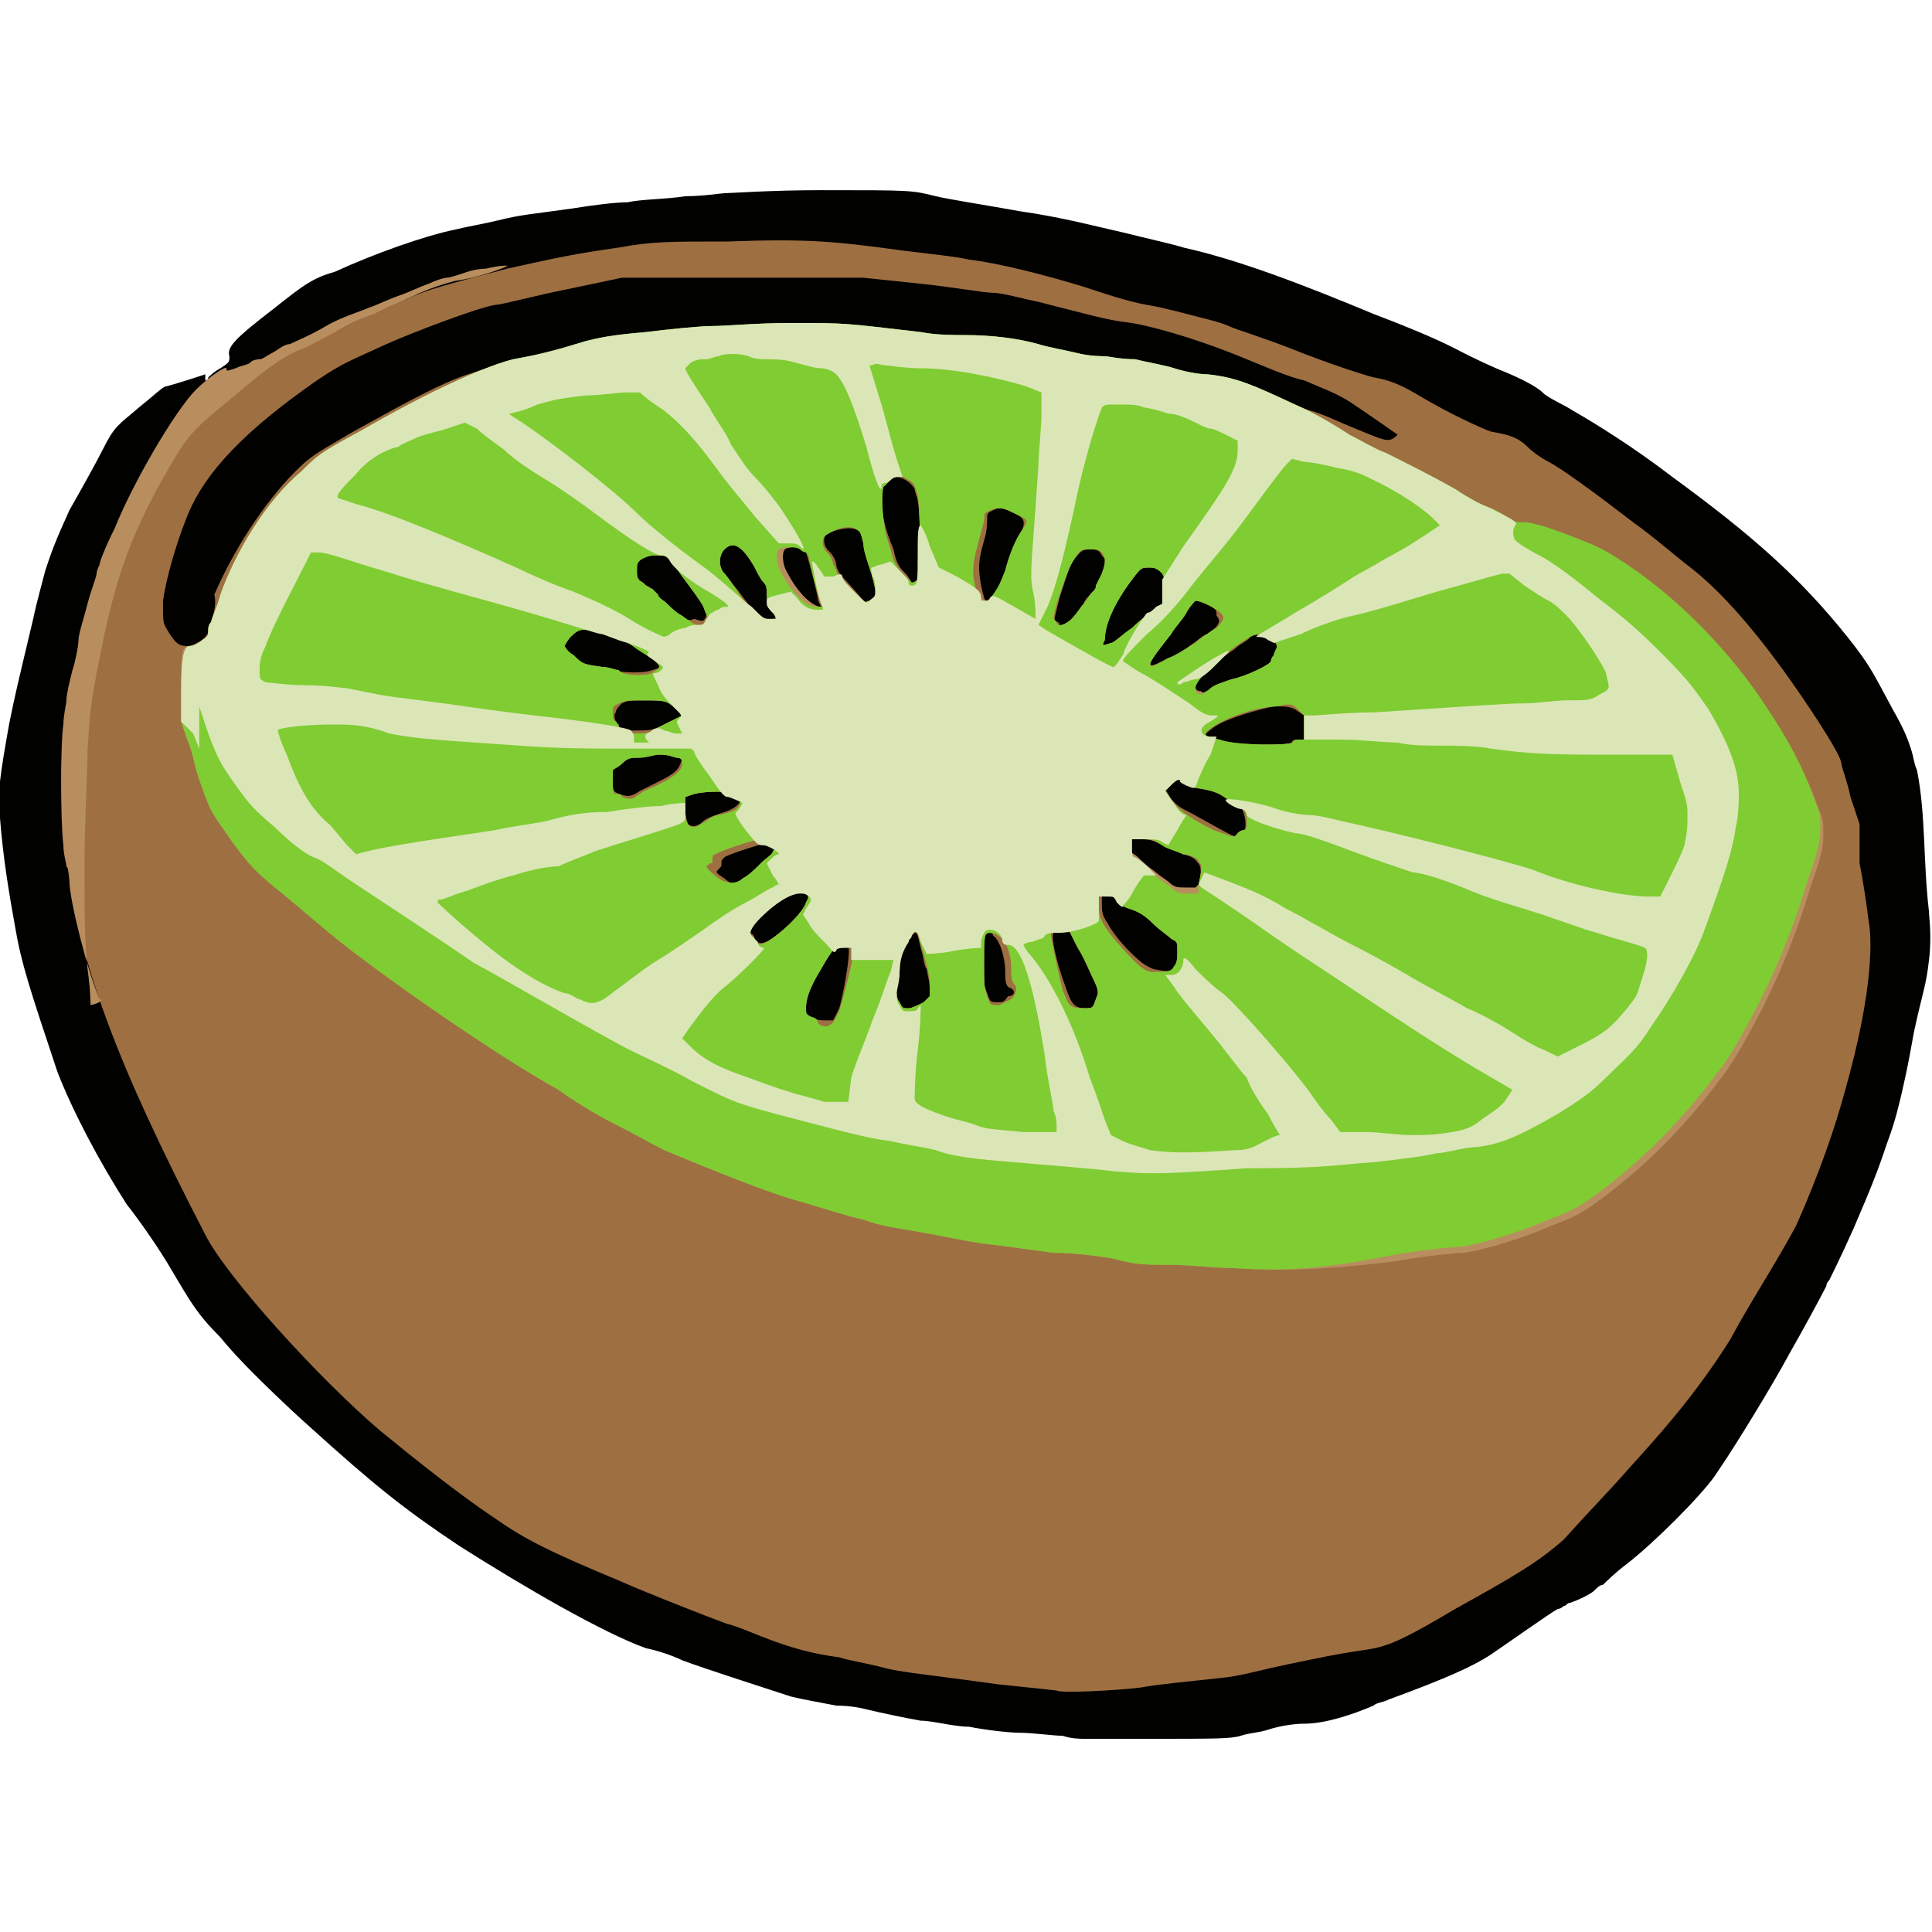 <?xml version="1.0" encoding="utf-8"?>
<!-- Generator: Adobe Illustrator 23.0.5, SVG Export Plug-In . SVG Version: 6.00 Build 0)  -->
<svg version="1.1" id="Layer_1" xmlns:v="https://vecta.io/nano"
	 xmlns="http://www.w3.org/2000/svg" xmlns:xlink="http://www.w3.org/1999/xlink" x="0px" y="0px" viewBox="0 0 64 64"
	 style="enable-background:new 0 0 64 64;" xml:space="preserve">
<style type="text/css">
	.st0{fill:#010100;}
	.st1{fill:#9E6F41;}
	.st2{fill:#B98E5E;}
	.st3{fill:#80CC33;}
	.st4{fill:#DBE6B7;}
</style>
<g>
	<path class="st0" d="M35.9,57.6c-0.1,0-0.4,0-0.7-0.1c-0.3,0-1-0.1-1.4-0.1c-0.4,0-1.2-0.1-1.7-0.2c-0.5,0-1.2-0.2-1.6-0.2
		c-1.1-0.2-1.9-0.4-1.9-0.4c0,0-0.4-0.1-0.9-0.1c-0.5-0.1-1.1-0.2-1.5-0.3c-0.6-0.2-2.8-0.9-3.6-1.2c-0.2-0.1-0.7-0.3-1.2-0.4
		c-1.4-0.5-4-2-6.2-3.4c-1.8-1.2-2.8-2-4.9-3.9c-0.9-0.8-1.7-1.6-1.9-1.8c-0.1-0.1-0.7-0.7-1.1-1.2c-0.8-0.8-1-1.2-1.6-2.2
		c-0.4-0.7-1.1-1.7-1.5-2.2c-0.9-1.4-1.8-3.1-2.3-4.4c-0.9-2.7-1.2-3.6-1.4-4.8c-0.2-1.1-0.4-2.3-0.5-3.6c-0.1-0.8,0-1.4,0.3-3.1
		c0.2-1,0.3-1.4,0.8-3.5c0.1-0.5,0.3-1.2,0.4-1.6c0.2-0.6,0.3-0.9,0.8-2c0.4-0.7,0.9-1.6,1.1-2c0.4-0.8,0.5-0.8,1.2-1.4
		c0.5-0.4,0.8-0.7,0.9-0.7c0.4-0.1,1.3-0.4,1.3-0.4c0,0,0,0,0,0.1c0,0,0,0.1,0,0.1c0,0,0.1,0,0.1-0.1c0,0,0.2-0.2,0.4-0.3
		c0.3-0.2,0.3-0.2,0.3-0.4c-0.1-0.3,0.2-0.6,1.5-1.6c1-0.8,1.3-1,2-1.2c1.3-0.6,3-1.2,4-1.4c0.4-0.1,1-0.2,1.4-0.3
		c0.8-0.2,1.1-0.2,2.5-0.4c0.6-0.1,1.4-0.2,1.8-0.2c0.4-0.1,1.3-0.1,1.9-0.2c0.6,0,1.2-0.1,1.3-0.1c0.2,0,1.5-0.1,3.2-0.1
		c3,0,3,0,3.8,0.2c0.4,0.1,1.7,0.3,2.8,0.5c1.4,0.2,2.5,0.5,3.4,0.7c0.8,0.2,1.7,0.4,2,0.5c1.8,0.4,3.9,1.2,6.3,2.2
		c2.1,0.8,2.6,1.1,3,1.3c0.2,0.1,0.8,0.4,1.3,0.6c0.5,0.2,1.1,0.5,1.3,0.7c0.2,0.2,0.7,0.4,1,0.6c0.7,0.4,2,1.2,3.3,2.2
		c2.6,1.9,4.2,3.3,5.8,5.3c0.8,1,0.9,1.3,1.5,2.4c0.4,0.7,0.5,1,0.6,1.3c0.1,0.3,0.1,0.5,0.2,0.7c0.3,1.5,0.2,3,0.4,4.7
		c0,0.2,0.1,0.8,0,1.6c-0.1,0.9-0.2,1-0.5,2.4c-0.2,1.1-0.2,1.1-0.4,2c-0.1,0.4-0.2,0.9-0.5,1.7c-0.3,0.9-0.5,1.4-1.1,2.8
		c-0.4,0.9-0.8,1.7-0.8,1.7c0,0-0.1,0.1-0.1,0.2c-0.2,0.4-0.8,1.5-1.2,2.2c-0.7,1.3-1.9,3.2-2.1,3.5c0,0-0.2,0.3-0.4,0.6
		c-0.5,0.7-2,2.2-2.9,2.9c-0.4,0.3-0.7,0.6-0.8,0.7c-0.1,0-0.2,0.1-0.3,0.2c-0.1,0.1-0.5,0.3-0.8,0.4c-0.1,0-0.1,0.1-0.2,0.1
		c-0.1,0.1-0.2,0.1-0.2,0.1c-0.2,0.1-1.9,1.3-2.2,1.5c-0.6,0.4-1.5,0.8-3.4,1.5c-0.2,0.1-0.4,0.1-0.5,0.2c-0.7,0.3-1.6,0.6-2.3,0.6
		c-0.4,0-0.9,0.1-1.2,0.2c-0.3,0.1-0.6,0.1-0.9,0.2c-0.3,0.1-0.9,0.1-2.8,0.1C37.1,57.6,36,57.6,35.9,57.6"/>
	<path class="st1" d="M54,48.6c0.9-1,2.1-2.3,3.3-4.2c0.7-1.3,1.5-2.5,2.2-3.8c0.8-1.8,1.3-3.3,1.6-4.4c1-3.5,0.9-5.2,0.8-5.7
		c-0.1-0.8-0.2-1.4-0.3-1.9v-1.3l-0.3-0.9c-0.1-0.5-0.3-1-0.3-1.1C61,25,59.8,23.2,59,22.1c-1.1-1.5-2.1-2.6-3-3.3
		c-0.4-0.3-1.2-1-1.9-1.5c-1.3-1-2.4-1.8-2.8-2c-0.2-0.1-0.5-0.3-0.7-0.5c-0.3-0.3-0.6-0.4-1.2-0.5c-0.3-0.1-1.4-0.6-2.4-1.2
		c-0.5-0.3-0.9-0.5-1.5-0.6c-0.4-0.1-1.6-0.5-2.6-0.9c-1-0.4-2-0.7-2.2-0.8c-0.2-0.1-0.6-0.2-1-0.3c-0.4-0.1-1.1-0.3-1.7-0.4
		c-0.6-0.1-1.5-0.4-2.1-0.6c-1.3-0.4-2.9-0.8-3.8-0.9c-0.4-0.1-1.4-0.2-2.2-0.3c-2.2-0.3-3.1-0.4-5.8-0.3c-2,0-2.5,0-3.6,0.2
		c-1.4,0.2-1.9,0.3-3.7,0.7c-1.9,0.5-2.7,0.7-3.3,1c-0.3,0.1-0.8,0.3-1.1,0.4c-0.3,0.1-0.9,0.3-1.4,0.6c-0.4,0.2-1,0.5-1.3,0.6
		c-0.2,0.1-0.5,0.3-0.6,0.3c-0.1,0.1-0.2,0.2-0.2,0.2c0,0-0.2,0.1-0.4,0.1c-0.7,0.3-0.8,0.3-0.8,0.2c0-0.1-0.6,0.3-1,0.7
		c-0.4,0.4-1.8,2.5-2.3,3.5c-0.5,0.9-1.5,3.8-1.7,4.6c-0.1,0.2-0.2,0.7-0.2,1c-0.1,0.3-0.2,0.9-0.2,1.2c0,0.3-0.1,0.9-0.2,1.2
		c-0.1,0.8-0.1,2.3,0.1,3.9c0.4,3.5,1.7,6.9,4.6,12.5c0.7,1.4,3.8,4.8,5.8,6.5c1.1,0.9,2.6,2.1,3.8,2.9c1,0.7,1.8,1.1,4.2,2.1
		c0.9,0.4,2.7,1.1,3.5,1.4c0.1,0,0.6,0.2,1.1,0.4c1,0.4,1.8,0.6,2.6,0.7c0.3,0.1,0.9,0.2,1.3,0.3c0.7,0.2,1.1,0.2,4,0.6
		c1,0.1,1.9,0.2,1.9,0.2c0.1,0.1,2,0,2.8-0.1c0.5-0.1,1.6-0.2,2.5-0.3c1-0.1,1-0.2,3-0.6c1.9-0.4,2-0.3,2.6-0.5
		c0.3-0.1,0.8-0.3,2.3-1.2c1.8-1,2.7-1.5,3.6-2.3C52.7,50,53.3,49.4,54,48.6 M19.6,22.1c-0.1,0-0.2-0.1-0.3-0.1
		c-0.1,0-0.6-0.4-0.6-0.6c0,0,0.1-0.2,0.2-0.3c0.3-0.3,0.3-0.3,1.2-0.1c0.5,0.1,0.7,0.2,1,0.4c0.2,0.1,0.4,0.3,0.6,0.4
		c0.3,0.2,0.3,0.3-0.1,0.4c-0.2,0.1-1,0.1-1.2,0c-0.1,0-0.3-0.1-0.4-0.1C19.9,22.2,19.7,22.2,19.6,22.1 M20.4,23.9
		c0,0-0.1-0.2,0-0.3c0-0.1,0.1-0.2,0.2-0.3c0.2-0.1,0.3-0.1,0.8-0.1c0.6,0,0.8,0,1.1,0.3c0.2,0.2,0.2,0.2-0.5,0.5
		c-0.4,0.2-0.5,0.2-1,0.2h-0.5v-0.2C20.4,24,20.4,23.9,20.4,23.9 M22.4,20.3c-0.2-0.2-0.4-0.3-0.5-0.4c-0.1-0.1-0.2-0.2-0.3-0.3
		c0-0.1-0.1-0.2-0.2-0.2c-0.2,0-0.4-0.3-0.4-0.6c0-0.2,0-0.2,0.3-0.4c0.2-0.1,0.3-0.2,0.5-0.2c0.2,0,0.3,0,0.5,0.3
		c0.1,0.2,0.4,0.5,0.5,0.7c0.2,0.2,0.4,0.5,0.5,0.7c0.1,0.3,0.1,0.3,0.1,0.5c-0.1,0.2-0.1,0.2-0.4,0.1
		C22.8,20.6,22.6,20.5,22.4,20.3 M21.8,25.9c-0.2,0.1-0.4,0.2-0.6,0.3c-0.3,0.2-0.4,0.2-0.7,0.1c-0.2-0.1-0.2-0.1-0.2-0.5
		c0-0.2,0-0.4,0.1-0.4c0,0,0.2-0.1,0.3-0.2c0.2-0.1,0.3-0.2,0.6-0.2c0.2,0,0.4,0,0.6-0.1c0.3-0.1,0.7,0,0.7,0.2
		C22.5,25.5,22.4,25.6,21.8,25.9 M22.8,27.3c0,0-0.1-0.2-0.1-0.5v-0.4l0.3-0.1c0.3-0.1,1.1-0.1,1.4,0c0.2,0.1,0.2,0.1,0.1,0.3
		c-0.1,0.1-0.2,0.2-0.5,0.3c-0.3,0.1-0.6,0.2-0.7,0.3C23.1,27.4,22.9,27.4,22.8,27.3 M23.8,18.6c0-0.3,0.2-0.6,0.5-0.6
		c0.2,0,0.5,0.3,0.7,0.7c0.1,0.2,0.2,0.4,0.3,0.5c0.1,0.2,0.2,0.3,0.2,0.6c0,0.3,0,0.4,0.2,0.5c0.1,0.1,0.1,0.2,0.1,0.2
		c0,0-0.1,0.1-0.3,0.1c-0.2,0-0.3,0-0.4-0.2c-0.1-0.1-0.4-0.5-0.7-0.9C23.9,18.9,23.8,18.8,23.8,18.6 M24.3,29.3
		c0,0-0.2-0.1-0.3-0.2c-0.3-0.2-0.3-0.2-0.2-0.3c0.1-0.1,0.1-0.1,0.1-0.2c0-0.1,0-0.1,0.1-0.2c0.1-0.1,1.4-0.5,1.5-0.5
		c0.1,0,0.2,0.1,0.3,0.2c0.2,0.1,0.2,0.1,0.1,0.2c-0.1,0-0.3,0.2-0.4,0.4c-0.2,0.2-0.5,0.4-0.7,0.5C24.4,29.2,24.3,29.3,24.3,29.3
		 M25.7,31c-0.4,0.3-0.6,0.3-0.7,0.1c0-0.1-0.1-0.2-0.2-0.2c0,0-0.1-0.1-0.1-0.2c0-0.1,0.6-0.7,1-1c0.4-0.3,0.8-0.3,1-0.1
		c0.1,0.1,0.1,0.1,0,0.3C26.6,30.2,26.1,30.7,25.7,31 M25.9,18.2c0.1-0.1,0.6-0.1,0.7,0c0,0,0.1,0.1,0.1,0.1c0,0,0.1,0.3,0.2,0.7
		c0.1,0.4,0.2,0.8,0.2,0.9l0.1,0.2h-0.2c-0.4,0-0.7-0.3-1.1-1C25.8,18.8,25.8,18.4,25.9,18.2 M27.8,33.4l-0.2,0.4l-0.3,0
		c-0.4,0-0.7-0.2-0.7-0.5c0-0.5,0.3-1.2,0.9-1.9c0.2-0.2,0.2-0.2,0.4-0.2c0.2,0,0.2,0,0.2,0.1C28.2,31.6,27.9,33.1,27.8,33.4
		 M28.9,19.9c-0.1,0-0.2,0.1-0.2,0.1c0,0-0.7-0.8-0.8-0.9c-0.1-0.1-0.2-0.3-0.2-0.4c0-0.1-0.1-0.3-0.2-0.4c-0.1-0.1-0.2-0.2-0.2-0.4
		c0-0.2,0.1-0.2,0.3-0.3c0.6-0.2,1-0.1,1,0.3c0,0.1,0.1,0.5,0.2,0.8C29,19,29,19.4,29,19.5C29,19.7,29,19.8,28.9,19.9 M29.2,16.5
		c0-0.4,0-0.5,0.1-0.5c0.1,0,0.2-0.1,0.2-0.1c0.1-0.1,0.2-0.1,0.2-0.1c0.2,0,0.5,0.2,0.6,0.4c0,0.1,0.1,0.3,0.1,0.4
		c0.1,0.4,0.1,2.6,0,2.7c-0.1,0.1-0.2,0.1-0.2,0c0,0-0.1-0.2-0.2-0.3c-0.2-0.2-0.3-0.3-0.4-0.8C29.3,17.5,29.2,17,29.2,16.5
		 M30.8,33.1l-0.2,0.2c-0.2,0.1-0.3,0.2-0.5,0.2c-0.2,0-0.2,0-0.3-0.2c-0.1-0.1-0.1-0.3-0.1-0.4c0-0.1,0.1-0.4,0.1-0.7
		c0-0.4,0.1-0.7,0.3-1c0-0.1,0.1-0.2,0.1-0.2c0,0,0.1-0.1,0.1-0.1c0.1,0,0.1,0.1,0.2,0.5c0.1,0.3,0.1,0.6,0.2,0.7
		c0,0.1,0.1,0.4,0.1,0.7V33.1z M33.4,33C33.3,33.1,33.3,33.1,33.4,33c-0.1,0.1-0.1,0.2-0.3,0.2c-0.3,0-0.3,0-0.4-0.3
		c-0.1-0.3-0.2-0.4-0.2-1.1c0-0.8,0-0.9,0.2-0.9c0.1,0,0.2,0,0.2,0.1c0.2,0.1,0.4,0.7,0.4,1.2c0,0.2,0,0.4,0.1,0.5
		C33.7,32.8,33.6,33,33.4,33 M33.7,17.9c-0.1,0.2-0.3,0.7-0.4,1c-0.1,0.4-0.2,0.6-0.3,0.7c-0.1,0.1-0.2,0.2-0.2,0.2
		c0,0-0.1,0.1-0.1,0.1c-0.1,0-0.1-0.1-0.2-0.5c-0.1-0.6-0.1-0.8,0.1-1.5c0.1-0.3,0.1-0.6,0.1-0.7c0-0.2,0-0.2,0.2-0.3
		c0.2-0.1,0.3-0.1,0.7,0.1C34,17.2,34,17.3,33.7,17.9 M36.3,33.2c-0.1,0.2-0.1,0.2-0.3,0.2c-0.4,0-0.5-0.1-0.7-0.7
		c-0.3-0.8-0.5-1.7-0.4-1.8c0,0,0.2-0.1,0.3-0.1h0.3l0.2,0.5c0.4,0.8,0.7,1.5,0.7,1.6C36.3,33,36.3,33.1,36.3,33.2 M36.2,19.6
		c-0.1,0.1-0.3,0.3-0.3,0.4c-0.1,0.1-0.2,0.3-0.4,0.5c-0.2,0.3-0.4,0.3-0.4,0.2c0,0,0-0.1-0.1-0.1c-0.1,0-0.1,0,0.1-0.8
		c0.3-0.9,0.3-1,0.5-1.3c0.2-0.2,0.2-0.3,0.5-0.3c0.2,0,0.3,0,0.4,0.2c0.2,0.2,0.2,0.4,0.1,0.5c0,0.1-0.1,0.2-0.2,0.3
		C36.4,19.3,36.3,19.5,36.2,19.6 M36.5,21.3c0-0.5,0.4-1.4,1-2.1c0.3-0.4,0.3-0.4,0.6-0.4c0.2,0,0.3,0,0.4,0.2
		c0.1,0.2,0.2,0.2,0.1,0.6l0,0.4l-0.3,0.2c-0.2,0.1-0.5,0.4-0.8,0.7c-0.3,0.3-0.6,0.5-0.7,0.6C36.5,21.4,36.5,21.4,36.5,21.3 M40,21
		c-0.1,0-0.3,0.2-0.6,0.4c-0.2,0.2-0.5,0.4-0.7,0.4c-0.6,0.3-0.6,0.3-0.6,0.1c0-0.2,0.3-0.6,0.7-1c0.2-0.2,0.4-0.5,0.5-0.7
		c0.2-0.2,0.3-0.4,0.3-0.4c0,0,0.2,0.1,0.4,0.2c0.3,0.2,0.3,0.2,0.3,0.4C40.5,20.6,40.3,20.8,40,21 M40.9,21.5
		c0.2-0.2,0.5-0.3,0.5-0.4c0.1-0.1,0.5-0.1,0.7,0.1c0.2,0.1,0.2,0.2,0.2,0.3c-0.1,0.5-0.4,0.7-1.3,1c-0.3,0.1-0.7,0.2-0.8,0.3
		C40,22.9,39.8,23,39.7,23c-0.1,0-0.2,0-0.2-0.2c0-0.1,0.1-0.3,0.5-0.6C40.2,22,40.6,21.7,40.9,21.5 M38.9,32
		c-0.1,0.2-0.2,0.2-0.7,0.1c-0.2-0.1-0.3-0.1-0.8-0.6c-0.3-0.3-0.6-0.7-0.7-0.9c-0.2-0.3-0.2-0.4-0.2-0.7v-0.3h0.3
		c0.2,0,0.3,0,0.3,0.2c0.1,0.1,0.2,0.2,0.5,0.3c0.3,0.1,0.5,0.2,0.7,0.5c0.2,0.2,0.4,0.4,0.6,0.5c0.2,0.2,0.2,0.2,0.2,0.5
		C39.1,31.8,39,31.9,38.9,32 M39.7,29.3c-0.1,0.2-0.1,0.2-0.4,0.2c-0.3,0-0.5-0.1-0.8-0.4c-0.1-0.1-0.3-0.3-0.5-0.4
		c-0.1-0.1-0.3-0.2-0.4-0.3c-0.1-0.1-0.2-0.2-0.2-0.2c-0.1,0-0.1-0.1-0.1-0.2v-0.2h0.5c0.4,0,0.5,0,0.7,0.2c0.1,0.1,0.5,0.2,0.7,0.3
		c0.4,0.1,0.4,0.2,0.5,0.3C39.8,28.7,39.8,29,39.7,29.3 M41.2,27.5c0,0-0.1,0-0.2,0.1c0,0-0.1,0.1-0.1,0.1c-0.1,0-1.3-0.7-1.7-0.9
		c-0.2-0.1-0.4-0.3-0.5-0.5l-0.2-0.3l0.2-0.2c0.2-0.2,0.3-0.2,0.3-0.1c0,0.1,0.2,0.2,0.6,0.3c0.3,0.1,0.7,0.2,0.8,0.3
		c0.2,0.1,0.3,0.2,0.4,0.2c0.1,0,0.2,0.1,0.2,0.1C41.3,26.9,41.3,27.5,41.2,27.5 M43.2,24.5H43c-0.1,0-0.2,0-0.2,0.1
		c-0.1,0.1-1.9,0.1-2.4,0c-0.6-0.2-0.6-0.2-0.2-0.5c0.4-0.3,1.5-0.6,2-0.7c0.4,0,0.5,0,0.7,0.1l0.3,0.2l0,0.4V24.5z M44.9,14.2
		c-0.5-0.2-1.1-0.5-1.5-0.6c-0.3-0.1-0.9-0.3-1.2-0.4c-0.8-0.3-1.7-0.6-2.4-0.7c-0.3,0-0.8-0.2-1.1-0.2c-0.5-0.1-2-0.4-3.4-0.6
		c-0.3,0-0.8-0.1-1.2-0.2c-0.8-0.2-1.6-0.3-2.4-0.3c-0.4,0-1-0.1-1.5-0.1c-2.6-0.4-2.4-0.3-4.3-0.3c-1.1,0-2.1,0-2.6,0.1
		c-0.4,0-1.4,0.2-2.2,0.2c-1.3,0.1-1.5,0.2-2.3,0.4c-0.5,0.1-1.2,0.3-1.5,0.4c-0.9,0.2-0.9,0.2-1.8,0.5c-0.9,0.3-2,0.9-3.8,1.9
		c-1.2,0.7-1.4,0.8-1.9,1.3c-1.1,1.1-2.1,2.7-2.7,4.1C7.2,20.1,7,20.5,7,20.6c0,0.1-0.1,0.2-0.1,0.3c0,0.1-0.1,0.2-0.2,0.3
		c-0.2,0.1-0.3,0.2-0.5,0.2c-0.3,0-0.4-0.1-0.7-0.6c-0.1-0.2-0.1-0.2-0.1-0.9c0.1-0.7,0.4-1.8,0.8-2.8c0.6-1.5,2-2.9,4.3-4.5
		c0.9-0.6,1-0.6,2.3-1.2c0.9-0.4,3-1.2,3.6-1.3c0.2,0,1.3-0.3,2.3-0.5l1.9-0.4h8l1.9,0.2c1,0.1,2.1,0.3,2.4,0.3c0.3,0,1,0.2,1.5,0.3
		c1.6,0.4,2.2,0.6,3.1,0.7c1.1,0.2,2.6,0.7,3.8,1.2c0.5,0.2,1.4,0.6,1.9,0.7c0.7,0.3,1,0.4,1.5,0.7c0.6,0.4,1.6,1.1,1.6,1.1
		C46,14.7,45.9,14.6,44.9,14.2"/>
	<path class="st2" d="M40.7,42c-0.5,0-1.3-0.1-1.9-0.1c-0.8,0-1.2,0-1.9-0.2c-0.5-0.1-1.4-0.2-2-0.2c-0.8-0.1-1.4-0.2-2.3-0.3
		c-0.7-0.1-1.6-0.3-2.2-0.4c-0.6-0.1-1.3-0.2-1.8-0.4c-0.5-0.1-1.4-0.4-2.1-0.6c-1.1-0.3-2.8-1-4.5-1.7c-0.4-0.2-1.1-0.6-1.7-0.9
		c-0.6-0.3-1.4-0.8-1.8-1.1c-2-1.1-5.9-3.8-7.6-5.2c-0.6-0.5-1.4-1.2-1.8-1.5c-0.7-0.6-0.8-0.7-1.4-1.5c-0.6-0.9-0.7-0.9-1-1.8
		c-0.2-0.5-0.3-1-0.3-1s-0.1-0.4-0.2-0.6L6,23.9l0-1.1c0-1.2,0-1.4,0.3-1.4c0.1,0,0.3-0.1,0.4-0.2c0.2-0.1,0.2-0.2,0.2-0.3
		c0-0.1,0-0.2,0.1-0.3c0-0.1,0.2-0.5,0.3-0.9c0.5-1.4,1.5-3.1,2.7-4.1c0.5-0.5,0.6-0.6,1.9-1.3c1.8-1,2.9-1.6,3.8-1.9
		c0.9-0.4,0.9-0.4,1.8-0.5c0.4-0.1,1.1-0.2,1.5-0.4c0.8-0.2,1-0.3,2.3-0.4c0.8-0.1,1.8-0.2,2.2-0.2c0.5,0,1.4-0.1,2.6-0.1
		c1.9,0,1.7,0,4.3,0.3c0.5,0.1,1.1,0.1,1.5,0.1c0.8,0,1.7,0.1,2.4,0.3c0.3,0.1,0.8,0.2,1.2,0.2c1.4,0.2,2.9,0.4,3.4,0.6
		c0.3,0.1,0.8,0.2,1.1,0.2c1,0.2,1.6,0.3,2.8,1c0.6,0.3,1.5,0.8,1.9,1c0.4,0.2,1,0.5,1.3,0.7c0.9,0.4,1.7,0.8,2.3,1.2
		c0.3,0.2,0.7,0.4,0.9,0.6c0.2,0.1,0.6,0.3,0.8,0.4c0.3,0.2,0.4,0.2,0.6,0.2c0.2,0,0.5,0.1,1.4,0.4c1,0.4,1.1,0.4,2,1
		c1.3,0.9,2.2,1.7,3.5,3.1c0.8,0.9,2.1,3,2.6,4.3c0.2,0.6,0.3,0.6,0.3,1.1c0,0.5,0,0.7-0.4,1.8c-0.5,1.7-1.2,3.4-2.1,5
		c-0.6,1.1-0.8,1.3-1.5,2.2c-1,1.2-1.9,2.1-3.2,3.1c-0.8,0.6-1,0.7-1.8,1c-0.9,0.4-2.2,0.8-2.9,0.9c-0.2,0-1.3,0.1-2.4,0.3
		C43.5,42.1,42.3,42.1,40.7,42 M27.8,33.5c0.1-0.3,0.5-1.8,0.5-2.1c0-0.1,0-0.1-0.3-0.1c-0.3,0-0.4,0.1-0.8,0.8
		c-0.3,0.5-0.5,0.9-0.5,1.3c0,0.2,0,0.2,0.2,0.3c0.1,0,0.2,0.1,0.2,0.2c0.1,0.1,0.2,0.1,0.3,0.1C27.6,33.9,27.6,33.9,27.8,33.5
		 M30.6,33.2l0.2-0.2v-0.4c0-0.3-0.1-0.6-0.2-1c-0.1-0.3-0.2-0.7-0.2-0.7c0-0.1-0.2-0.1-0.2,0c0,0-0.1,0.1-0.1,0.2
		c-0.2,0.3-0.3,0.6-0.3,1c0,0.3-0.1,0.6-0.1,0.7c0,0.1,0,0.3,0.1,0.4c0.1,0.2,0.1,0.2,0.3,0.2C30.2,33.4,30.4,33.3,30.6,33.2
		 M36.3,33.1c0.1-0.2,0.1-0.3-0.1-0.7c-0.1-0.2-0.3-0.7-0.5-1l-0.3-0.6h-0.3c-0.2,0-0.3,0-0.3,0.1C34.8,31,35,32,35.2,32.8
		c0.2,0.5,0.2,0.6,0.7,0.6C36.2,33.4,36.2,33.4,36.3,33.1 M33.5,33.1c0.2-0.2,0.2-0.4,0.1-0.5c-0.1-0.1-0.1-0.3-0.1-0.5
		c0-0.7-0.3-1.2-0.7-1.2c-0.2,0-0.2,0.1-0.2,1c0,0.7,0,0.8,0.1,1.1c0.1,0.3,0.1,0.3,0.4,0.3C33.3,33.2,33.3,33.2,33.5,33.1 M38.9,32
		c0.1-0.1,0.1-0.3,0.1-0.5c0-0.3,0-0.3-0.2-0.4c-0.1-0.1-0.4-0.3-0.6-0.5c-0.3-0.3-0.5-0.4-0.8-0.5c-0.3-0.1-0.4-0.2-0.4-0.3
		c-0.1-0.1-0.1-0.2-0.3-0.2h-0.3V30c0,0.4,0.1,0.6,0.5,1.1c0.7,0.8,0.9,1,1.2,1.1C38.7,32.2,38.8,32.2,38.9,32 M25.7,31
		c0.4-0.3,0.9-0.8,1-1.1c0.1-0.2,0.1-0.2,0-0.3c-0.2-0.2-0.5-0.2-1,0.1c-0.4,0.3-1,0.8-1,1c0,0.1,0,0.1,0.1,0.2c0,0,0.1,0.1,0.2,0.2
		C25.1,31.4,25.3,31.3,25.7,31 M39.7,29.3c0.1-0.4,0.1-0.5,0.1-0.6c0-0.1-0.1-0.1-0.1-0.2c0,0-0.2-0.2-0.5-0.2
		c-0.2-0.1-0.5-0.2-0.7-0.3c-0.2-0.1-0.3-0.2-0.7-0.2h-0.5V28c0,0.1,0,0.2,0.1,0.2c0,0,0.2,0.1,0.3,0.2c0.3,0.3,0.7,0.6,1,0.8
		c0.2,0.2,0.3,0.2,0.6,0.2l0.3,0L39.7,29.3z M24.6,29.1c0.2-0.1,0.4-0.3,0.6-0.5c0.2-0.2,0.4-0.3,0.4-0.4c0.1-0.1,0.1-0.1-0.1-0.2
		c-0.1-0.1-0.2-0.1-0.3-0.2c-0.2,0-1.4,0.4-1.5,0.5c-0.1,0-0.1,0.1-0.1,0.2c0,0.1,0,0.1-0.1,0.1c0,0-0.1,0.1-0.1,0.1
		c0,0.1,0.5,0.5,0.6,0.5C24.3,29.3,24.5,29.2,24.6,29.1 M41,27.6c0,0,0.1-0.1,0.2-0.1c0.1,0,0.1-0.1,0.1-0.3c0-0.3-0.1-0.5-0.2-0.5
		c0,0-0.2-0.1-0.4-0.2c-0.3-0.2-0.4-0.3-1.1-0.4c-0.4-0.1-0.5-0.2-0.5-0.2c0-0.2-0.1-0.1-0.3,0.1l-0.2,0.2l0.2,0.3
		c0.2,0.3,0.6,0.6,1.4,1C40.8,27.7,40.9,27.8,41,27.6 M23.4,27.2c0.1-0.1,0.3-0.2,0.4-0.2c0.5-0.1,0.7-0.2,0.7-0.4
		c0.1-0.2,0.1-0.2-0.1-0.3c-0.2-0.1-1-0.1-1.4,0l-0.3,0.1l0,0.4c0,0.5,0.1,0.6,0.3,0.6C23.1,27.4,23.2,27.3,23.4,27.2 M21.2,26.3
		c0.1-0.1,0.4-0.2,0.6-0.3c0.6-0.3,0.8-0.5,0.8-0.7c0-0.1,0-0.2-0.2-0.2C22.1,25,22,25,21.8,25c-0.1,0-0.4,0.1-0.6,0.1
		c-0.3,0-0.4,0-0.6,0.2c-0.1,0.1-0.3,0.2-0.3,0.2c0,0,0,0.2,0,0.4c0,0.3,0,0.4,0.1,0.4c0.1,0,0.2,0,0.2,0.1
		C20.9,26.5,20.9,26.5,21.2,26.3 M42.8,24.6c0,0,0.1-0.1,0.2-0.1h0.2v-0.4v-0.4L43,23.5c-0.2-0.2-0.3-0.2-0.7-0.1
		c-0.6,0-1.5,0.3-2,0.6c-0.5,0.3-0.5,0.4,0.1,0.5C40.9,24.7,42.7,24.7,42.8,24.6 M21.8,24.1c0.2-0.1,0.4-0.2,0.6-0.3l0.2-0.1
		l-0.2-0.2c-0.3-0.3-0.4-0.3-1.1-0.3c-0.5,0-0.6,0-0.8,0.1c-0.2,0.1-0.2,0.1-0.2,0.3c0,0.1,0,0.3,0.1,0.3c0,0,0.1,0.1,0.1,0.2v0.2
		h0.5C21.4,24.3,21.5,24.3,21.8,24.1 M40.1,22.8c0.1-0.1,0.4-0.2,0.7-0.3c0.5-0.1,1.3-0.5,1.3-0.6c0,0,0-0.1,0.1-0.2
		c0-0.1,0.1-0.2,0.1-0.3c0-0.2-0.4-0.4-0.6-0.4c-0.3,0-1,0.5-1.6,1.1c-0.4,0.4-0.5,0.5-0.5,0.6c0,0.1,0,0.2,0.2,0.2
		C39.8,23,40,22.9,40.1,22.8 M21.6,22.3c0.3-0.2,0.3-0.2,0.1-0.4c-0.1-0.1-0.3-0.2-0.6-0.4c-0.4-0.3-0.5-0.3-1-0.5
		c-0.8-0.2-0.9-0.2-1.2,0.1c-0.1,0.1-0.2,0.3-0.2,0.3c0,0,0.1,0.2,0.3,0.3c0.3,0.3,0.3,0.3,1,0.4c0.2,0,0.4,0.1,0.5,0.1
		C20.6,22.4,21.4,22.4,21.6,22.3 M38.7,21.8c0.3-0.1,0.7-0.4,0.9-0.5c0.2-0.2,0.4-0.3,0.4-0.3c0,0,0.1-0.1,0.3-0.2
		c0.3-0.3,0.3-0.4,0-0.6c-0.3-0.2-0.6-0.3-0.7-0.3c0,0-0.2,0.2-0.3,0.4c-0.1,0.2-0.4,0.5-0.5,0.7c-0.4,0.5-0.7,0.9-0.7,1
		C38.1,22.1,38.2,22.1,38.7,21.8 M36.8,21.3c0.1,0,0.4-0.3,0.7-0.5c0.3-0.3,0.6-0.5,0.8-0.6l0.3-0.2l0-0.4c0-0.4,0-0.4-0.1-0.6
		c-0.1-0.1-0.2-0.2-0.4-0.2c-0.3,0-0.3,0-0.6,0.4c-0.6,0.8-0.9,1.5-0.9,2C36.5,21.4,36.5,21.4,36.8,21.3 M23.4,20.6
		c0.1-0.1,0-0.2-0.1-0.5c-0.1-0.2-0.4-0.6-0.7-1c-0.5-0.7-0.5-0.7-0.8-0.7c-0.2,0-0.3,0-0.5,0.1c-0.2,0.1-0.2,0.2-0.2,0.4
		c0,0.2,0,0.3,0.2,0.4c0.1,0.1,0.2,0.2,0.3,0.2c0,0,0.1,0.1,0.2,0.2c0,0.1,0.2,0.2,0.3,0.3c0.1,0.1,0.3,0.3,0.5,0.4
		c0.2,0.2,0.6,0.4,0.8,0.4C23.3,20.7,23.4,20.7,23.4,20.6 M35.5,20.5c0.2-0.2,0.3-0.4,0.4-0.5c0.1-0.1,0.2-0.3,0.3-0.4
		c0.1-0.1,0.1-0.1,0.1-0.2c0,0,0.1-0.2,0.2-0.4c0.1-0.3,0.1-0.3,0.1-0.5c-0.1-0.3-0.2-0.3-0.5-0.3c-0.3,0-0.3,0-0.5,0.3
		c-0.2,0.3-0.3,0.6-0.6,1.5c-0.1,0.4-0.1,0.5-0.1,0.5c0,0,0.1,0.1,0.1,0.1C35,20.8,35.3,20.7,35.5,20.5 M25.7,20.5
		c0,0,0-0.1-0.1-0.2c-0.1-0.1-0.2-0.2-0.2-0.5c0-0.3,0-0.4-0.1-0.5c-0.1-0.1-0.2-0.3-0.3-0.5c-0.4-0.7-0.7-0.9-1-0.6
		c-0.2,0.2-0.2,0.6,0,0.8c0.1,0.1,0.3,0.4,0.5,0.7c0.2,0.3,0.4,0.6,0.6,0.7c0.2,0.2,0.2,0.2,0.4,0.2C25.5,20.5,25.6,20.5,25.7,20.5
		 M27.2,19.9c0-0.1-0.1-0.5-0.2-0.9c-0.1-0.4-0.2-0.7-0.2-0.7c0,0-0.1,0-0.1-0.1c-0.1-0.1-0.6-0.1-0.7,0c-0.1,0.1-0.1,0.5,0.1,0.8
		c0.3,0.6,0.8,1.1,1.1,1.1h0.2L27.2,19.9z M28.9,19.9c0.1-0.1,0.1-0.1,0.1-0.3c0-0.1-0.1-0.5-0.2-0.8c-0.1-0.3-0.2-0.6-0.2-0.8
		c-0.1-0.4-0.1-0.4-0.3-0.5c-0.2-0.1-0.6,0-0.9,0.2c-0.2,0.1-0.2,0.4,0,0.6c0.1,0.1,0.2,0.3,0.2,0.4c0.1,0.1,0.1,0.3,0.2,0.4
		c0.1,0.2,0.8,0.9,0.8,0.9C28.7,19.9,28.8,19.9,28.9,19.9 M32.9,19.7c0.2-0.3,0.2-0.3,0.4-0.8c0.1-0.4,0.3-1,0.6-1.4
		c0.2-0.3,0.1-0.3-0.3-0.5c-0.4-0.2-0.5-0.2-0.8-0.1c-0.2,0.1-0.2,0.1-0.2,0.3c0,0.1-0.1,0.4-0.2,0.8c-0.2,0.7-0.2,0.9-0.1,1.5
		C32.6,20,32.7,20,32.9,19.7 M30.4,19.2c0.1-0.1,0.1-2.3,0-2.8c-0.1-0.3-0.1-0.4-0.3-0.5c-0.3-0.2-0.4-0.2-0.6,0
		c-0.1,0.1-0.2,0.2-0.2,0.2c-0.1,0-0.1,0.8,0,1.3c0,0.2,0.1,0.5,0.2,0.8c0.1,0.4,0.2,0.6,0.4,0.8c0.1,0.1,0.3,0.3,0.3,0.3
		C30.2,19.3,30.3,19.3,30.4,19.2"/>
	<path class="st2" d="M3.3,33.1c-0.4-0.9-1-3.3-1-3.9c0-0.2,0-0.4-0.1-0.5c0-0.1-0.1-0.4-0.1-0.7c-0.1-0.8-0.1-3.4,0-4
		c0-0.3,0.1-0.7,0.1-0.8c0-0.2,0.1-0.6,0.2-1c0.1-0.3,0.2-0.8,0.2-1c0-0.2,0.2-0.8,0.3-1.2c0.1-0.4,0.3-0.9,0.3-1
		c0-0.1,0.1-0.3,0.1-0.3c0-0.1,0.2-0.6,0.5-1.2c0.6-1.5,2-3.9,2.7-4.6c0.4-0.4,1-0.8,1-0.7c0,0.1,0,0.1,0.3,0
		c0.2-0.1,0.4-0.1,0.5-0.2c0.1-0.1,0.3-0.1,0.3-0.1c0.1,0,0.2-0.1,0.4-0.2c0.2-0.1,0.4-0.3,0.6-0.3c0.2-0.1,0.7-0.3,1.2-0.6
		c0.5-0.3,1.2-0.5,1.4-0.6c0.3-0.1,0.7-0.3,1-0.4c0.3-0.1,0.7-0.3,1-0.4c0.2-0.1,0.5-0.2,0.6-0.2c0.1,0,0.4-0.1,0.7-0.2
		c0.3-0.1,0.6-0.1,0.6-0.1c0.4-0.1,0.6-0.1,0.7-0.1c0.1,0-0.9,0.4-1.7,0.5c-0.4,0.1-1,0.3-1.4,0.5c-0.4,0.2-1,0.4-1.3,0.6
		c-0.4,0.1-1,0.4-1.3,0.6c-0.4,0.2-0.9,0.5-1.2,0.6c-0.7,0.3-1.3,0.8-2.6,1.9c-1.1,0.9-1.2,1.1-2.1,2.7c-0.9,1.7-1.4,3-1.9,5.6
		c-0.3,1.5-0.3,1.6-0.4,3c0,0.8-0.1,2.5-0.1,3.8c0,1.9,0,2.5,0.1,3.5c0.1,0.7,0.1,1.2,0.1,1.2C3.4,33.2,3.4,33.1,3.3,33.1"/>
	<path class="st3" d="M40.7,42c-0.5,0-1.3-0.1-1.9-0.1c-0.8,0-1.2,0-1.9-0.2c-0.5-0.1-1.4-0.2-2-0.2c-0.8-0.1-1.4-0.2-2.3-0.3
		c-0.7-0.1-1.6-0.3-2.2-0.4c-0.6-0.1-1.3-0.2-1.8-0.4c-0.5-0.1-1.4-0.4-2.1-0.6c-1.1-0.3-2.8-1-4.5-1.7c-0.4-0.2-1.1-0.6-1.7-0.9
		c-0.6-0.3-1.4-0.8-1.8-1.1c-2-1.1-5.9-3.8-7.6-5.2c-0.6-0.5-1.4-1.2-1.8-1.5c-0.7-0.6-0.8-0.7-1.4-1.5c-0.6-0.9-0.7-0.9-1-1.8
		c-0.2-0.5-0.3-1-0.3-1s-0.1-0.4-0.2-0.6L6,23.9v-1c0-1.2,0.1-1.5,0.3-1.5c0.1,0,0.3-0.1,0.4-0.2c0.2-0.1,0.2-0.2,0.2-0.3
		c0-0.1,0-0.2,0.1-0.3c0-0.1,0.2-0.5,0.3-0.9c0.5-1.4,1.5-3.1,2.7-4.1c0.5-0.5,0.6-0.6,1.9-1.3c2.6-1.5,4.3-2.2,5.1-2.4
		c1.1-0.2,1.4-0.3,2.4-0.6c0.4-0.1,0.8-0.2,2-0.3c0.8-0.1,1.8-0.2,2.2-0.2c0.5,0,1.4-0.1,2.6-0.1c1.9,0,1.7,0,4.3,0.3
		c0.5,0.1,1.1,0.1,1.5,0.1c0.8,0,1.7,0.1,2.4,0.3c0.3,0.1,0.9,0.2,1.3,0.3c0.4,0.1,0.8,0.1,0.9,0.1c0.1,0,0.5,0.1,1,0.1
		c0.4,0.1,1,0.2,1.3,0.3c0.3,0.1,0.8,0.2,1.1,0.2c1,0.1,1.6,0.4,2.9,1c0.7,0.3,1.5,0.8,1.8,1c0.4,0.2,0.9,0.5,1.2,0.6
		c0.8,0.4,1.6,0.8,2.3,1.2c0.3,0.2,0.8,0.5,1.1,0.6c0.3,0.1,0.6,0.3,0.7,0.4c0.2,0.1,0.3,0.1,0.5,0.1c0.2,0,0.6,0.1,1.4,0.4
		c1,0.4,1.1,0.4,2,1c1.8,1.2,3.5,3,4.6,4.7c0.8,1.2,1.2,2,1.5,2.8c0.2,0.6,0.3,0.6,0.3,1.1c0,0.5,0,0.7-0.4,1.8
		c-0.5,1.7-1.2,3.4-2.1,5c-0.6,1.1-0.8,1.3-1.5,2.2c-1,1.2-1.9,2.1-3.2,3.1c-0.8,0.6-1,0.7-1.8,1c-0.9,0.4-2.2,0.8-2.9,0.9
		c-0.2,0-1.3,0.1-2.4,0.3C43.5,42.1,42.3,42.1,40.7,42 M27.8,33.5c0.1-0.3,0.5-1.8,0.5-2.1c0-0.1,0-0.1-0.3-0.1
		c-0.3,0-0.4,0.1-0.8,0.8c-0.3,0.5-0.5,0.9-0.5,1.3c0,0.2,0,0.2,0.2,0.3c0.1,0,0.2,0.1,0.2,0.2c0.1,0.1,0.2,0.1,0.3,0.1
		C27.6,33.9,27.6,33.9,27.8,33.5 M30.6,33.2l0.2-0.2v-0.4c0-0.3-0.1-0.6-0.2-1c-0.1-0.3-0.2-0.7-0.2-0.7c0-0.1-0.2-0.1-0.2,0
		c0,0-0.1,0.1-0.1,0.2c-0.2,0.3-0.3,0.6-0.3,1c0,0.3-0.1,0.6-0.1,0.7c0,0.1,0,0.3,0.1,0.4c0.1,0.2,0.1,0.2,0.3,0.2
		C30.2,33.4,30.4,33.3,30.6,33.2 M36.3,33.1c0.1-0.2,0.1-0.3-0.1-0.7c-0.1-0.2-0.3-0.7-0.5-1l-0.3-0.6h-0.3c-0.2,0-0.3,0-0.3,0.1
		C34.8,31,35,32,35.2,32.8c0.2,0.5,0.2,0.6,0.7,0.6C36.2,33.4,36.2,33.4,36.3,33.1 M33.5,33.1c0.2-0.2,0.2-0.4,0.1-0.5
		c-0.1-0.1-0.1-0.3-0.1-0.5c0-0.7-0.3-1.2-0.7-1.2c-0.2,0-0.2,0.1-0.2,1c0,0.7,0,0.8,0.1,1.1c0.1,0.3,0.1,0.3,0.4,0.3
		C33.3,33.2,33.3,33.2,33.5,33.1 M38.9,32c0.1-0.1,0.1-0.3,0.1-0.5c0-0.3,0-0.3-0.2-0.4c-0.1-0.1-0.4-0.3-0.6-0.5
		c-0.3-0.3-0.5-0.4-0.8-0.5c-0.3-0.1-0.4-0.2-0.4-0.3c-0.1-0.1-0.1-0.2-0.3-0.2h-0.3V30c0,0.4,0.1,0.6,0.5,1.1
		c0.7,0.8,0.9,1,1.2,1.1C38.7,32.2,38.8,32.2,38.9,32 M25.7,31c0.4-0.3,0.9-0.8,1-1.1c0.1-0.2,0.1-0.2,0-0.3c-0.2-0.2-0.5-0.2-1,0.1
		c-0.4,0.3-1,0.8-1,1c0,0.1,0,0.1,0.1,0.2c0,0,0.1,0.1,0.2,0.2C25.1,31.4,25.3,31.3,25.7,31 M39.7,29.3c0.1-0.4,0.1-0.5,0.1-0.6
		c0-0.1-0.1-0.1-0.1-0.2c0,0-0.2-0.2-0.5-0.2c-0.2-0.1-0.6-0.2-0.7-0.3c-0.3-0.2-0.3-0.2-0.7-0.2h-0.4v0.3c0,0.2,0,0.3,0.1,0.3
		c0,0,0.2,0.1,0.3,0.2c0.3,0.3,0.7,0.6,1,0.8c0.2,0.2,0.3,0.2,0.6,0.2l0.3,0L39.7,29.3z M24.6,29.1c0.2-0.1,0.4-0.3,0.6-0.5
		c0.2-0.2,0.4-0.3,0.4-0.4c0.1-0.1,0.1-0.1-0.1-0.2c-0.1-0.1-0.2-0.1-0.3-0.2c-0.2,0-1.4,0.4-1.5,0.5c-0.1,0-0.1,0.1-0.1,0.2
		c0,0.1,0,0.1-0.1,0.1c0,0-0.1,0.1-0.1,0.1c0,0.1,0.5,0.5,0.6,0.5C24.3,29.3,24.5,29.2,24.6,29.1 M41,27.6c0,0,0.1-0.1,0.2-0.1
		c0.1,0,0.1-0.1,0.1-0.3c0-0.3-0.1-0.5-0.2-0.5c0,0-0.2-0.1-0.4-0.2c-0.3-0.2-0.4-0.3-1.1-0.4c-0.4-0.1-0.5-0.2-0.5-0.2
		c0-0.2-0.1-0.1-0.3,0.1l-0.2,0.2l0.2,0.3c0.2,0.3,0.6,0.6,1.4,1C40.8,27.7,40.9,27.8,41,27.6 M23.4,27.2c0.1-0.1,0.3-0.2,0.4-0.2
		c0.5-0.1,0.7-0.2,0.7-0.4c0.1-0.2,0.1-0.2-0.1-0.3c-0.2-0.1-1-0.1-1.4,0l-0.3,0.1l0,0.4c0,0.5,0.1,0.6,0.3,0.6
		C23.1,27.4,23.2,27.3,23.4,27.2 M21.2,26.3c0.1-0.1,0.4-0.2,0.6-0.3c0.6-0.3,0.8-0.5,0.8-0.7c0-0.1,0-0.2-0.2-0.2
		C22.1,25,22,25,21.8,25c-0.1,0-0.4,0.1-0.6,0.1c-0.3,0-0.4,0-0.6,0.2c-0.1,0.1-0.3,0.2-0.3,0.2c0,0,0,0.2,0,0.4
		c0,0.3,0,0.4,0.1,0.4c0.1,0,0.2,0,0.2,0.1C20.9,26.5,20.9,26.5,21.2,26.3 M42.8,24.6c0,0,0.1-0.1,0.2-0.1h0.2v-0.4v-0.4L43,23.5
		c-0.2-0.2-0.3-0.2-0.7-0.1c-0.6,0-1.5,0.3-2,0.6c-0.5,0.3-0.5,0.4,0.1,0.5C40.9,24.7,42.7,24.7,42.8,24.6 M21.8,24.1
		c0.2-0.1,0.4-0.2,0.6-0.3l0.2-0.1l-0.2-0.2c-0.3-0.3-0.4-0.3-1.1-0.3c-0.5,0-0.6,0-0.8,0.1c-0.2,0.1-0.2,0.1-0.2,0.3
		c0,0.1,0,0.3,0.1,0.3c0,0,0.1,0.1,0.1,0.2v0.2h0.5C21.4,24.3,21.5,24.3,21.8,24.1 M40.1,22.8c0.1-0.1,0.4-0.2,0.7-0.3
		c0.5-0.1,1.3-0.5,1.3-0.6c0,0,0-0.1,0.1-0.2c0-0.1,0.1-0.2,0.1-0.3c0-0.2-0.4-0.4-0.6-0.4c-0.4,0-2.1,1.4-2.1,1.8
		c0,0.1,0,0.2,0.2,0.2C39.8,23,40,22.9,40.1,22.8 M21.6,22.3c0.3-0.2,0.3-0.2,0.1-0.4c-0.1-0.1-0.3-0.2-0.6-0.4
		c-0.4-0.3-0.5-0.3-1-0.5c-0.8-0.2-0.9-0.2-1.2,0.1c-0.1,0.1-0.2,0.3-0.2,0.3c0,0,0.1,0.2,0.3,0.3c0.3,0.3,0.3,0.3,1,0.4
		c0.2,0,0.4,0.1,0.5,0.1C20.6,22.4,21.4,22.4,21.6,22.3 M38.7,21.8c0.3-0.1,0.7-0.4,0.9-0.5c0.2-0.2,0.4-0.3,0.4-0.3
		c0,0,0.1-0.1,0.3-0.2c0.3-0.3,0.3-0.4,0-0.6c-0.3-0.2-0.6-0.3-0.7-0.3c0,0-0.2,0.2-0.3,0.4c-0.1,0.2-0.4,0.5-0.5,0.7
		c-0.4,0.5-0.7,0.9-0.7,1C38.1,22.1,38.2,22.1,38.7,21.8 M36.8,21.3c0.1,0,0.4-0.3,0.7-0.5c0.3-0.3,0.6-0.5,0.8-0.6l0.3-0.2l0-0.4
		c0-0.4,0-0.4-0.1-0.6c-0.1-0.1-0.2-0.2-0.4-0.2c-0.3,0-0.3,0-0.6,0.4c-0.6,0.8-0.9,1.5-0.9,2C36.5,21.4,36.5,21.4,36.8,21.3
		 M23.4,20.6c0.1-0.1,0-0.2-0.1-0.5c-0.1-0.2-0.4-0.6-0.7-1c-0.5-0.7-0.5-0.7-0.8-0.7c-0.2,0-0.3,0-0.5,0.1
		c-0.2,0.1-0.2,0.2-0.2,0.4c0,0.2,0,0.3,0.2,0.4c0.1,0.1,0.2,0.2,0.3,0.2c0,0,0.1,0.1,0.2,0.2c0,0.1,0.2,0.2,0.3,0.3
		c0.1,0.1,0.3,0.3,0.5,0.4c0.3,0.2,0.5,0.4,0.8,0.4C23.3,20.7,23.4,20.7,23.4,20.6 M35.5,20.5c0.2-0.2,0.3-0.4,0.4-0.5
		c0.1-0.1,0.2-0.3,0.3-0.4c0.1-0.1,0.1-0.1,0.1-0.2c0,0,0.1-0.2,0.2-0.4c0.1-0.3,0.1-0.3,0.1-0.5c-0.1-0.3-0.2-0.3-0.5-0.3
		c-0.3,0-0.3,0-0.5,0.3c-0.2,0.3-0.3,0.6-0.6,1.5c-0.1,0.4-0.1,0.5-0.1,0.5c0,0,0.1,0.1,0.1,0.1C35,20.8,35.3,20.7,35.5,20.5
		 M25.7,20.5c0,0,0-0.1-0.1-0.2c-0.1-0.1-0.2-0.2-0.2-0.5c0-0.3,0-0.4-0.1-0.5c-0.1-0.1-0.2-0.3-0.3-0.5c-0.4-0.7-0.7-0.9-1-0.6
		c-0.2,0.2-0.2,0.6,0,0.8c0.1,0.1,0.3,0.4,0.5,0.7c0.2,0.3,0.4,0.6,0.6,0.7c0.2,0.2,0.2,0.2,0.4,0.2C25.5,20.5,25.6,20.5,25.7,20.5
		 M27.2,19.9c-0.1-0.1-0.3-0.9-0.4-1.4c0-0.1-0.1-0.2-0.1-0.2c0,0-0.1,0-0.2-0.1c-0.1-0.1-0.6-0.1-0.7,0c-0.1,0.1-0.1,0.5,0.1,0.8
		c0.3,0.6,0.8,1.1,1.1,1.1C27.3,20.1,27.3,20.1,27.2,19.9 M28.9,19.9c0.1-0.1,0.1-0.1,0.1-0.3c0-0.1-0.1-0.5-0.2-0.8
		c-0.1-0.3-0.2-0.6-0.2-0.8c-0.1-0.4-0.1-0.4-0.3-0.5c-0.2-0.1-0.6,0-0.9,0.2c-0.2,0.1-0.2,0.4,0,0.6c0.1,0.1,0.2,0.3,0.2,0.4
		c0.1,0.1,0.1,0.3,0.2,0.4c0.1,0.2,0.8,0.9,0.8,0.9C28.7,19.9,28.8,19.9,28.9,19.9 M32.9,19.7c0.2-0.3,0.2-0.3,0.4-0.8
		c0.1-0.4,0.3-1,0.6-1.4c0.2-0.3,0.1-0.3-0.3-0.5c-0.4-0.2-0.5-0.2-0.8-0.1c-0.2,0.1-0.2,0.1-0.2,0.3c0,0.1-0.1,0.4-0.2,0.8
		c-0.2,0.7-0.2,1-0.1,1.4c0,0.1,0.1,0.3,0.1,0.4C32.6,20,32.7,20,32.9,19.7 M30.4,19.2c0.1-0.1,0.1-2.3,0-2.8
		c-0.1-0.3-0.1-0.4-0.3-0.5c-0.3-0.2-0.4-0.2-0.6,0c-0.1,0.1-0.2,0.2-0.2,0.2c-0.1,0-0.1,0.8,0,1.3c0,0.2,0.1,0.5,0.2,0.8
		c0.1,0.4,0.2,0.6,0.4,0.8c0.1,0.1,0.3,0.3,0.3,0.3C30.2,19.3,30.3,19.3,30.4,19.2"/>
	<path class="st4" d="M36.9,38.8c-0.8-0.1-2.2-0.2-3.3-0.3c-1.3-0.1-2.1-0.2-2.6-0.4c-0.4-0.1-1.1-0.2-1.5-0.3
		c-0.8-0.1-1.5-0.3-3.8-0.9c-1.5-0.4-1.6-0.5-2.8-1.1c-0.7-0.4-1.6-0.8-2-1c-1-0.5-4.6-2.6-5.2-2.9c-1-0.7-3.6-2.4-4.2-2.8
		c-0.3-0.2-0.8-0.6-1.1-0.7s-0.9-0.6-1.3-1c-0.7-0.6-0.8-0.7-1.3-1.4c-0.5-0.7-0.6-0.9-0.9-1.7l-0.3-0.9l0,0.7v0.7l-0.2-0.5L6,23.9
		v-1c0-1.2,0.1-1.5,0.3-1.5c0.1,0,0.3-0.1,0.4-0.2c0.2-0.1,0.2-0.2,0.2-0.3c0-0.1,0-0.2,0.1-0.3c0-0.1,0.2-0.5,0.3-0.9
		c0.5-1.4,1.5-3.1,2.7-4.1c0.5-0.5,0.6-0.6,1.9-1.3c2.6-1.5,4.3-2.2,5.1-2.4c1.1-0.2,1.4-0.3,2.4-0.6c0.4-0.1,0.8-0.2,2-0.3
		c0.8-0.1,1.8-0.2,2.2-0.2c0.5,0,1.4-0.1,2.6-0.1c1.9,0,1.7,0,4.3,0.3c0.5,0.1,1.1,0.1,1.5,0.1c0.8,0,1.7,0.1,2.4,0.3
		c0.3,0.1,0.9,0.2,1.3,0.3c0.4,0.1,0.8,0.1,0.9,0.1c0.1,0,0.5,0.1,1,0.1c0.4,0.1,1,0.2,1.3,0.3c0.3,0.1,0.8,0.2,1.1,0.2
		c1,0.1,1.6,0.4,2.9,1c0.7,0.3,1.5,0.8,1.8,1c0.4,0.2,0.9,0.5,1.2,0.6c0.8,0.4,1.6,0.8,2.3,1.2c0.3,0.2,0.8,0.5,1.1,0.6
		c0.8,0.4,1,0.5,0.9,0.6c-0.1,0.1-0.1,0.4,0,0.5c0.1,0.1,0.4,0.3,0.8,0.5c0.4,0.2,1.2,0.8,1.8,1.3c0.9,0.7,1.3,1,2.2,1.9
		c1,1,1.1,1.2,1.6,1.9c0.7,1.2,1,2,1,2.8c0,0.2,0,0.7-0.1,1.1c-0.1,0.7-0.3,1.4-1,3.3c-0.3,0.9-1.1,2.3-1.8,3.3
		c-0.5,0.8-0.8,1-1.4,1.6c-0.6,0.6-0.9,0.8-1.7,1.3c-1.4,0.8-1.9,1-2.7,1.1c-0.4,0-1,0.2-1.3,0.2c-0.4,0.1-1.2,0.2-2.1,0.3
		c-1.4,0.1-1.6,0.2-4.2,0.2C38.5,38.9,38.1,38.9,36.9,38.8 M40.9,38.1c0.5,0,0.6-0.1,1-0.3c0.2-0.1,0.4-0.2,0.5-0.2
		c0,0-0.2-0.3-0.4-0.7c-0.3-0.4-0.6-0.9-0.7-1.2c-0.2-0.2-0.7-0.9-1.2-1.5c-0.5-0.6-1.1-1.3-1.2-1.5l-0.3-0.4h0.2
		c0.2,0,0.4-0.2,0.4-0.5c0-0.1,0.1-0.1,0.4,0.3c0.2,0.2,0.6,0.6,0.9,0.8c0.6,0.5,2.4,2.6,2.9,3.3c0.2,0.3,0.5,0.7,0.7,0.9l0.3,0.4
		l0.8,0c0.5,0,1.1,0.1,1.5,0.1c0.6,0,0.8,0,1.4-0.1c0.6-0.1,0.7-0.2,1.1-0.5c0.3-0.2,0.6-0.4,0.7-0.6l0.2-0.3l-1.2-0.7
		c-1.5-0.9-2.7-1.7-5.1-3.3c-1.7-1.1-2.3-1.6-4-2.7c-0.1-0.1-0.1-0.1,0-0.3l0.1-0.2l0.8,0.3c0.5,0.2,1.1,0.4,1.9,0.9
		c0.6,0.3,1.6,0.9,2.2,1.2c0.6,0.3,1.5,0.8,2,1.1c0.5,0.3,1.3,0.7,1.8,1c0.5,0.2,1.2,0.6,1.5,0.8c0.3,0.2,0.8,0.5,1.1,0.6l0.4,0.2
		l0.8-0.4c0.8-0.4,1-0.6,1.5-1.2c0.4-0.5,0.3-0.4,0.5-1c0.2-0.6,0.2-0.9,0.1-1c-0.2-0.1-1-0.3-1.6-0.5c-0.4-0.1-1.2-0.4-1.8-0.6
		c-0.6-0.2-1.7-0.5-2.4-0.8c-0.7-0.3-1.6-0.6-1.9-0.6c-0.3-0.1-1.2-0.4-2-0.7c-0.8-0.3-1.6-0.6-1.9-0.6c-0.9-0.2-1.6-0.5-1.6-0.6
		c0-0.1-0.1-0.2-0.2-0.2c-0.1,0-0.5-0.2-0.5-0.3c0-0.1,1.2,0.1,1.7,0.3c0.3,0.1,0.8,0.2,1.1,0.2c0.3,0,1,0.2,1.5,0.3
		c2.2,0.5,5.7,1.4,6.1,1.6c1.3,0.5,2.9,0.8,3.6,0.8h0.4l0.3-0.6c0.2-0.4,0.4-0.8,0.5-1.1c0.1-0.5,0.1-0.6,0.1-1.1
		c0-0.4-0.2-0.8-0.3-1.2L55.4,25l-2.5,0c-2.2,0-2.7-0.1-3.5-0.2c-0.5-0.1-1.3-0.1-1.7-0.1c-0.4,0-1,0-1.4-0.1
		c-0.4,0-1.2-0.1-1.9-0.1h-1.2l0-0.4l0-0.4l0.3,0c0.2,0,1.1-0.1,2-0.1c3.1-0.2,4.4-0.3,5-0.3c0.4,0,1-0.1,1.4-0.1
		c0.7,0,0.8,0,1.1-0.2c0.4-0.2,0.3-0.2,0.2-0.7c-0.1-0.3-0.9-1.5-1.3-1.9c-0.2-0.2-0.4-0.4-0.6-0.5c-0.2-0.1-0.5-0.3-0.8-0.5L50,19
		L49.8,19c-0.1,0-1.1,0.3-2.2,0.6c-1,0.3-2.3,0.7-2.8,0.8c-0.5,0.1-1.3,0.4-1.7,0.6l-0.9,0.3l-0.2-0.1c-0.1-0.1-0.3-0.1-0.3-0.1
		c-0.2,0-0.1,0,1.2-0.8c0.7-0.4,1.5-0.9,1.8-1.1c0.3-0.2,0.9-0.5,1.2-0.7c0.4-0.2,0.9-0.5,1.2-0.7l0.6-0.4l-0.2-0.2
		c-0.3-0.3-1-0.8-1.8-1.2c-0.6-0.3-0.8-0.4-1.4-0.5c-0.4-0.1-0.9-0.2-1.1-0.2l-0.4-0.1l-0.2,0.2c-0.1,0.1-0.4,0.5-0.7,0.9
		c-0.3,0.4-0.8,1.1-1.2,1.6c-0.4,0.5-1,1.2-1.3,1.6c-0.3,0.4-0.9,1.1-1.4,1.5c-0.5,0.5-0.8,0.8-0.8,0.9c0,0,0.4,0.3,0.8,0.5
		c0.5,0.3,1.1,0.7,1.4,0.9c0.5,0.4,0.6,0.4,0.8,0.4c0.2,0,0.2,0-0.1,0.2c-0.2,0.1-0.3,0.2-0.3,0.3c0,0.1,0.1,0.2,0.3,0.2l0.2,0
		L40.1,25c-0.2,0.3-0.3,0.6-0.4,0.8c-0.1,0.3-0.1,0.3-0.2,0.3c-0.3-0.1-0.4-0.2-0.4-0.2c0-0.1-0.1-0.1-0.3,0.1l-0.2,0.2l0.2,0.3
		c0.1,0.1,0.2,0.3,0.3,0.4c0.1,0.1,0.2,0.1,0.2,0.1c0,0-0.2,0.3-0.3,0.5l-0.3,0.5l-0.2-0.1c-0.1-0.1-0.3-0.1-0.6-0.1h-0.4v0.3
		c0,0.2,0,0.3,0.1,0.3c0,0,0.2,0.1,0.4,0.3l0.3,0.3L37.9,29c-0.1,0.1-0.3,0.4-0.4,0.6c-0.1,0.2-0.3,0.4-0.3,0.4c0,0.1-0.1,0-0.2-0.1
		c-0.1-0.2-0.1-0.2-0.3-0.2h-0.3l0,0.4c0,0.2,0,0.4,0,0.4c0,0.1-0.8,0.4-1.3,0.4c-0.3,0-0.4,0-0.5,0.1c0,0.1-0.2,0.1-0.4,0.2
		c-0.2,0-0.3,0.1-0.3,0.1c0,0,0.1,0.2,0.2,0.3c0.7,0.8,1.5,2.4,2,4.1c0.2,0.5,0.4,1.1,0.5,1.4l0.2,0.5l0.4,0.2
		c0.2,0.1,0.6,0.2,0.9,0.3C38.8,38.2,39.5,38.2,40.9,38.1 M35,37.3c0-0.1,0-0.3-0.1-0.5c0-0.2-0.2-1-0.3-1.9
		c-0.4-2.5-0.8-3.6-1.2-3.6c-0.1,0-0.2,0-0.2-0.2c-0.1-0.3-0.5-0.4-0.6-0.2c0,0-0.1,0.2-0.1,0.3s0,0.2,0,0.2c0,0-0.4,0-0.9,0.1
		c-0.5,0.1-0.9,0.1-0.9,0.1c0,0-0.1-0.2-0.2-0.4c-0.1-0.4-0.2-0.4-0.3-0.2c0,0.1-0.1,0.1-0.1,0.2c-0.2,0.3-0.3,0.6-0.3,1
		c0,0.3-0.1,0.6-0.1,0.7c0,0.1,0,0.3,0.1,0.4c0.1,0.2,0.1,0.2,0.3,0.2c0.1,0,0.3,0,0.3-0.1c0.1-0.1,0.1-0.1,0.1-0.1
		c0,0,0,0.7-0.1,1.5c-0.1,0.8-0.1,1.6-0.1,1.6c0,0.2,0.5,0.4,1.1,0.6c0.3,0.1,0.8,0.2,1,0.3c0.3,0.1,0.4,0.1,1.5,0.2H35V37.3z
		 M28.2,35.7c0.1-0.4,0.5-1.3,0.7-1.9c0.3-0.7,0.5-1.4,0.6-1.6l0.1-0.4h-0.7h-0.7l0-0.2l0-0.2H28c-0.1,0-0.3,0-0.3,0.1
		c-0.1,0.1-0.1,0-0.4-0.3c-0.2-0.2-0.4-0.4-0.5-0.6l-0.2-0.3l0.1-0.2c0.2-0.3,0.2-0.3,0.1-0.4c-0.1-0.1-0.2-0.1-0.3-0.1
		c-0.3,0-0.8,0.3-1.3,0.8c-0.3,0.3-0.4,0.5-0.3,0.6c0,0,0.1,0.1,0.2,0.2c0,0.1,0.1,0.2,0.2,0.2c0.1,0-0.8,0.9-1.3,1.3
		c-0.4,0.3-0.9,1-1.2,1.4l-0.2,0.3l0.2,0.2c0.4,0.4,0.8,0.7,2,1.1c0.8,0.3,1.4,0.5,1.8,0.6c0.4,0.1,0.7,0.2,0.7,0.2c0,0,0.2,0,0.4,0
		h0.4L28.2,35.7z M20.4,32.8c0.3-0.2,0.9-0.7,1.4-1c0.5-0.3,1.2-0.8,1.5-1c0.4-0.3,1-0.7,1.4-0.9c0.4-0.2,0.8-0.5,0.9-0.5
		c0.1-0.1,0.2-0.1,0.2-0.1c0,0-0.1-0.2-0.2-0.3c-0.1-0.2-0.2-0.4-0.2-0.4c0,0,0.1-0.1,0.2-0.2c0.1-0.1,0.2-0.1,0.2-0.1
		c0-0.1-0.4-0.3-0.5-0.3c-0.2,0-0.2,0-0.6-0.5c-0.3-0.4-0.4-0.6-0.3-0.6c0.1-0.1,0.2-0.3,0.2-0.3c0,0-0.4-0.2-0.5-0.2
		c-0.1,0-0.2-0.1-0.6-0.7c-0.3-0.4-0.5-0.7-0.5-0.8l-0.1-0.1h-1.9c-1.3,0-2.5,0-3.8-0.1c-2.8-0.2-3.2-0.2-4.3-0.4
		C12.1,24,11.6,24,11,24c-0.8,0-1.8,0.1-1.8,0.2c0,0,0.1,0.4,0.3,0.8c0.4,1.1,0.8,1.8,1.4,2.3c0.2,0.2,0.5,0.6,0.6,0.7
		c0.2,0.2,0.3,0.3,0.3,0.3c0.6-0.2,1.9-0.4,4.6-0.8c0.4-0.1,1.2-0.2,1.7-0.3c0.7-0.2,1.2-0.3,2-0.3c0.6-0.1,1.4-0.2,1.8-0.2
		c0.4-0.1,0.8-0.1,0.8-0.1s0,0.1,0,0.3c0,0.3,0,0.3-0.2,0.4c-0.2,0.1-2.2,0.7-2.8,0.9c-0.2,0.1-0.8,0.3-1.2,0.5
		C18,28.7,17.3,28.9,17,29c-0.4,0.1-1,0.3-1.5,0.5c-0.4,0.1-0.8,0.3-0.9,0.3c-0.1,0-0.1,0-0.1,0.1c0,0,0.5,0.5,1.6,1.4
		c1.1,0.9,2,1.4,2.6,1.6c0.2,0,0.4,0.2,0.5,0.2C19.6,33.3,19.8,33.3,20.4,32.8 M21.6,24.2c0.1-0.1,0.3-0.1,0.4,0
		c0.1,0,0.3,0.1,0.4,0.1l0.2,0l-0.1-0.2c-0.1-0.2-0.1-0.2,0-0.3c0.1-0.1,0.1-0.1-0.2-0.4c-0.2-0.2-0.4-0.4-0.5-0.7
		c-0.2-0.4-0.2-0.4-0.1-0.4c0.1,0,0.2-0.1,0.2-0.1c0.1-0.1,0.1-0.1-0.2-0.3c-0.3-0.2-0.3-0.2-0.2-0.3c0,0-0.1-0.1-0.7-0.3
		c-0.4-0.1-0.8-0.3-0.9-0.3c-0.1,0-1.3-0.4-2.7-0.8c-1.4-0.4-3.3-0.9-4.2-1.2c-1.7-0.5-2.1-0.7-2.5-0.7l-0.2,0l-0.2,0.4
		c-0.3,0.6-1.1,2.1-1.3,2.7c-0.2,0.4-0.2,0.6-0.2,0.8c0,0.3,0,0.3,0.2,0.4c0.1,0,0.7,0.1,1.4,0.1c0.6,0,1.2,0.1,1.3,0.1
		c0,0,0.5,0.1,1,0.2c0.5,0.1,1.5,0.2,2.2,0.3c0.7,0.1,2.1,0.3,3,0.4c1.8,0.2,3.1,0.4,3.2,0.5c0,0,0.1,0.1,0.1,0.2v0.2h0.5
		C21.2,24.3,21.5,24.3,21.6,24.2 M37.2,21.7c0.1-0.4,0.7-1.3,0.8-1.4c0.1,0,0.2-0.1,0.3-0.2l0.2-0.1l0-0.4l0-0.4l0.7-1.1
		c1.5-2.1,1.8-2.6,1.8-3.2v-0.3l-0.4-0.2c-0.2-0.1-0.4-0.2-0.5-0.2c-0.1,0-0.3-0.1-0.5-0.2c-0.2-0.1-0.6-0.3-0.9-0.3
		c-0.3-0.1-0.7-0.2-0.8-0.2c-0.2-0.1-0.5-0.1-0.8-0.1c-0.5,0-0.5,0-0.6,0.1c-0.3,0.8-0.6,1.9-0.8,2.8c-0.4,1.9-0.7,3.1-1,3.8
		l-0.3,0.6l0.3,0.2c1.4,0.8,2.1,1.2,2.2,1.2C37.1,21.9,37.1,21.8,37.2,21.7 M22.2,21c0.1-0.1,0.4-0.2,0.5-0.2
		c0.2-0.1,0.3-0.1,0.4-0.1c0.2,0,0.2,0,0.3-0.2c0.1-0.1,0.1-0.2,0.2-0.2c0,0,0.1-0.1,0.2-0.1c0.1-0.1,0.2-0.1,0.3-0.1
		c0.1,0-0.1-0.2-0.8-0.6c-0.5-0.3-1-0.7-1.1-0.9c-0.1-0.2-0.2-0.2-0.3-0.2c-0.2,0-1-0.5-2.2-1.4c-0.4-0.3-1.1-0.8-1.6-1.1
		c-0.5-0.3-1.1-0.7-1.4-1c-0.4-0.3-0.7-0.5-0.9-0.7l-0.4-0.2l-0.6,0.2c-0.3,0.1-0.8,0.2-1,0.3c-0.2,0.1-0.5,0.2-0.6,0.3
		c-0.5,0.1-1.1,0.5-1.4,0.9c-0.4,0.4-0.7,0.7-0.6,0.8c0,0,0.3,0.1,0.6,0.2c1.2,0.3,3.5,1.3,5.3,2.1c0.4,0.2,1.3,0.6,1.9,0.8
		c0.7,0.3,1.4,0.6,2,1c0.5,0.3,1,0.5,1,0.5C21.9,21.1,22.1,21.1,22.2,21 M25.7,20.5c0,0,0-0.1-0.1-0.2c-0.1-0.1-0.2-0.2-0.2-0.3
		c0-0.2,0-0.2,0.4-0.3l0.4-0.1l0.2,0.2c0.2,0.3,0.4,0.4,0.7,0.4c0.2,0,0.2,0,0.1-0.2c-0.1-0.2-0.3-1.3-0.3-1.4c0,0,0.1,0,0.2,0.2
		c0.1,0.1,0.2,0.3,0.2,0.3c0,0,0.2,0,0.3,0c0.2-0.1,0.3-0.1,0.3,0c0,0.1,0.2,0.3,0.4,0.5c0.4,0.4,0.4,0.4,0.5,0.3
		c0.1-0.1,0.2-0.1,0.2-0.3c0-0.1,0-0.4-0.1-0.5c0-0.1-0.1-0.3,0-0.3c0,0,0.2-0.1,0.3-0.1l0.3-0.1l0.3,0.3c0.2,0.2,0.3,0.3,0.3,0.4
		c0,0,0,0.1,0.1,0.1c0.2,0,0.2-0.1,0.2-1.1c0-0.5,0-0.9,0.1-0.9c0,0,0.2,0.3,0.3,0.7l0.3,0.7l0.6,0.3c0.7,0.4,0.8,0.5,0.8,0.7
		c0,0.1,0,0.1,0.1,0.1c0.1,0,0.2,0,0.2-0.1c0.1-0.1,0.1-0.1,0.8,0.3l0.7,0.4v-0.2c0-0.1,0-0.4-0.1-0.8c-0.1-0.6,0-1,0.2-4.1
		c0-0.4,0.1-1.2,0.1-1.7V13l-0.5-0.2c-1-0.3-2.4-0.6-3.5-0.6c-0.5,0-1.1-0.1-1.2-0.1c-0.1,0-0.3-0.1-0.4,0l-0.1,0l0.4,1.3
		c0.2,0.7,0.4,1.5,0.5,1.8c0.1,0.3,0.2,0.6,0.2,0.6c0,0-0.1,0-0.1,0c-0.1,0-0.2,0-0.3,0.1C29.4,16,29.3,16,29.3,16
		c0,0-0.1,0-0.1,0.1c0,0.3-0.2-0.1-0.5-1.3c-0.4-1.3-0.7-2.1-1-2.4c-0.1-0.1-0.3-0.2-0.5-0.2c-0.2,0-0.5-0.1-0.9-0.2
		c-0.3-0.1-0.7-0.1-0.9-0.1c-0.2,0-0.4,0-0.6-0.1c-0.3-0.1-0.8-0.1-1,0c-0.1,0-0.3,0.1-0.4,0.1c-0.2,0-0.3,0-0.5,0.1
		c-0.1,0.1-0.2,0.2-0.2,0.2c0,0.1,0.4,0.7,0.8,1.3c0.2,0.4,0.6,0.9,0.7,1.2c0.2,0.3,0.5,0.8,0.8,1.1c0.3,0.3,0.7,0.8,0.9,1.1
		c0.6,0.9,0.9,1.5,0.6,1.2c-0.1-0.1-0.2-0.1-0.4-0.1h-0.3l-0.8-0.9c-0.4-0.5-1-1.2-1.2-1.5c-0.8-1.1-1.3-1.6-1.8-2
		c-0.3-0.2-0.6-0.4-0.8-0.6C21.1,13,21.1,13,20.7,13c-0.2,0-0.8,0.1-1.3,0.1c-0.8,0.1-0.9,0.1-1.6,0.3c-0.4,0.2-0.9,0.3-0.9,0.3
		c-0.1,0,0.1,0.1,0.4,0.3c0.9,0.6,3,2.2,3.8,3c0.4,0.4,1.4,1.2,2.1,1.7c0.7,0.5,1.4,1.2,1.7,1.4c0.4,0.4,0.4,0.4,0.6,0.4
		C25.5,20.5,25.6,20.5,25.7,20.5"/>
	<path class="st4" d="M39,22.6c0,0,1-0.7,1.4-0.9c0.2-0.1,0.3-0.2,0.3-0.1c-0.1,0.1-0.3,0.3-0.5,0.5c-0.3,0.3-0.5,0.4-0.6,0.4
		c-0.1,0-0.3,0.1-0.4,0.1C39.1,22.7,39,22.7,39,22.6"/>
</g>
</svg>
